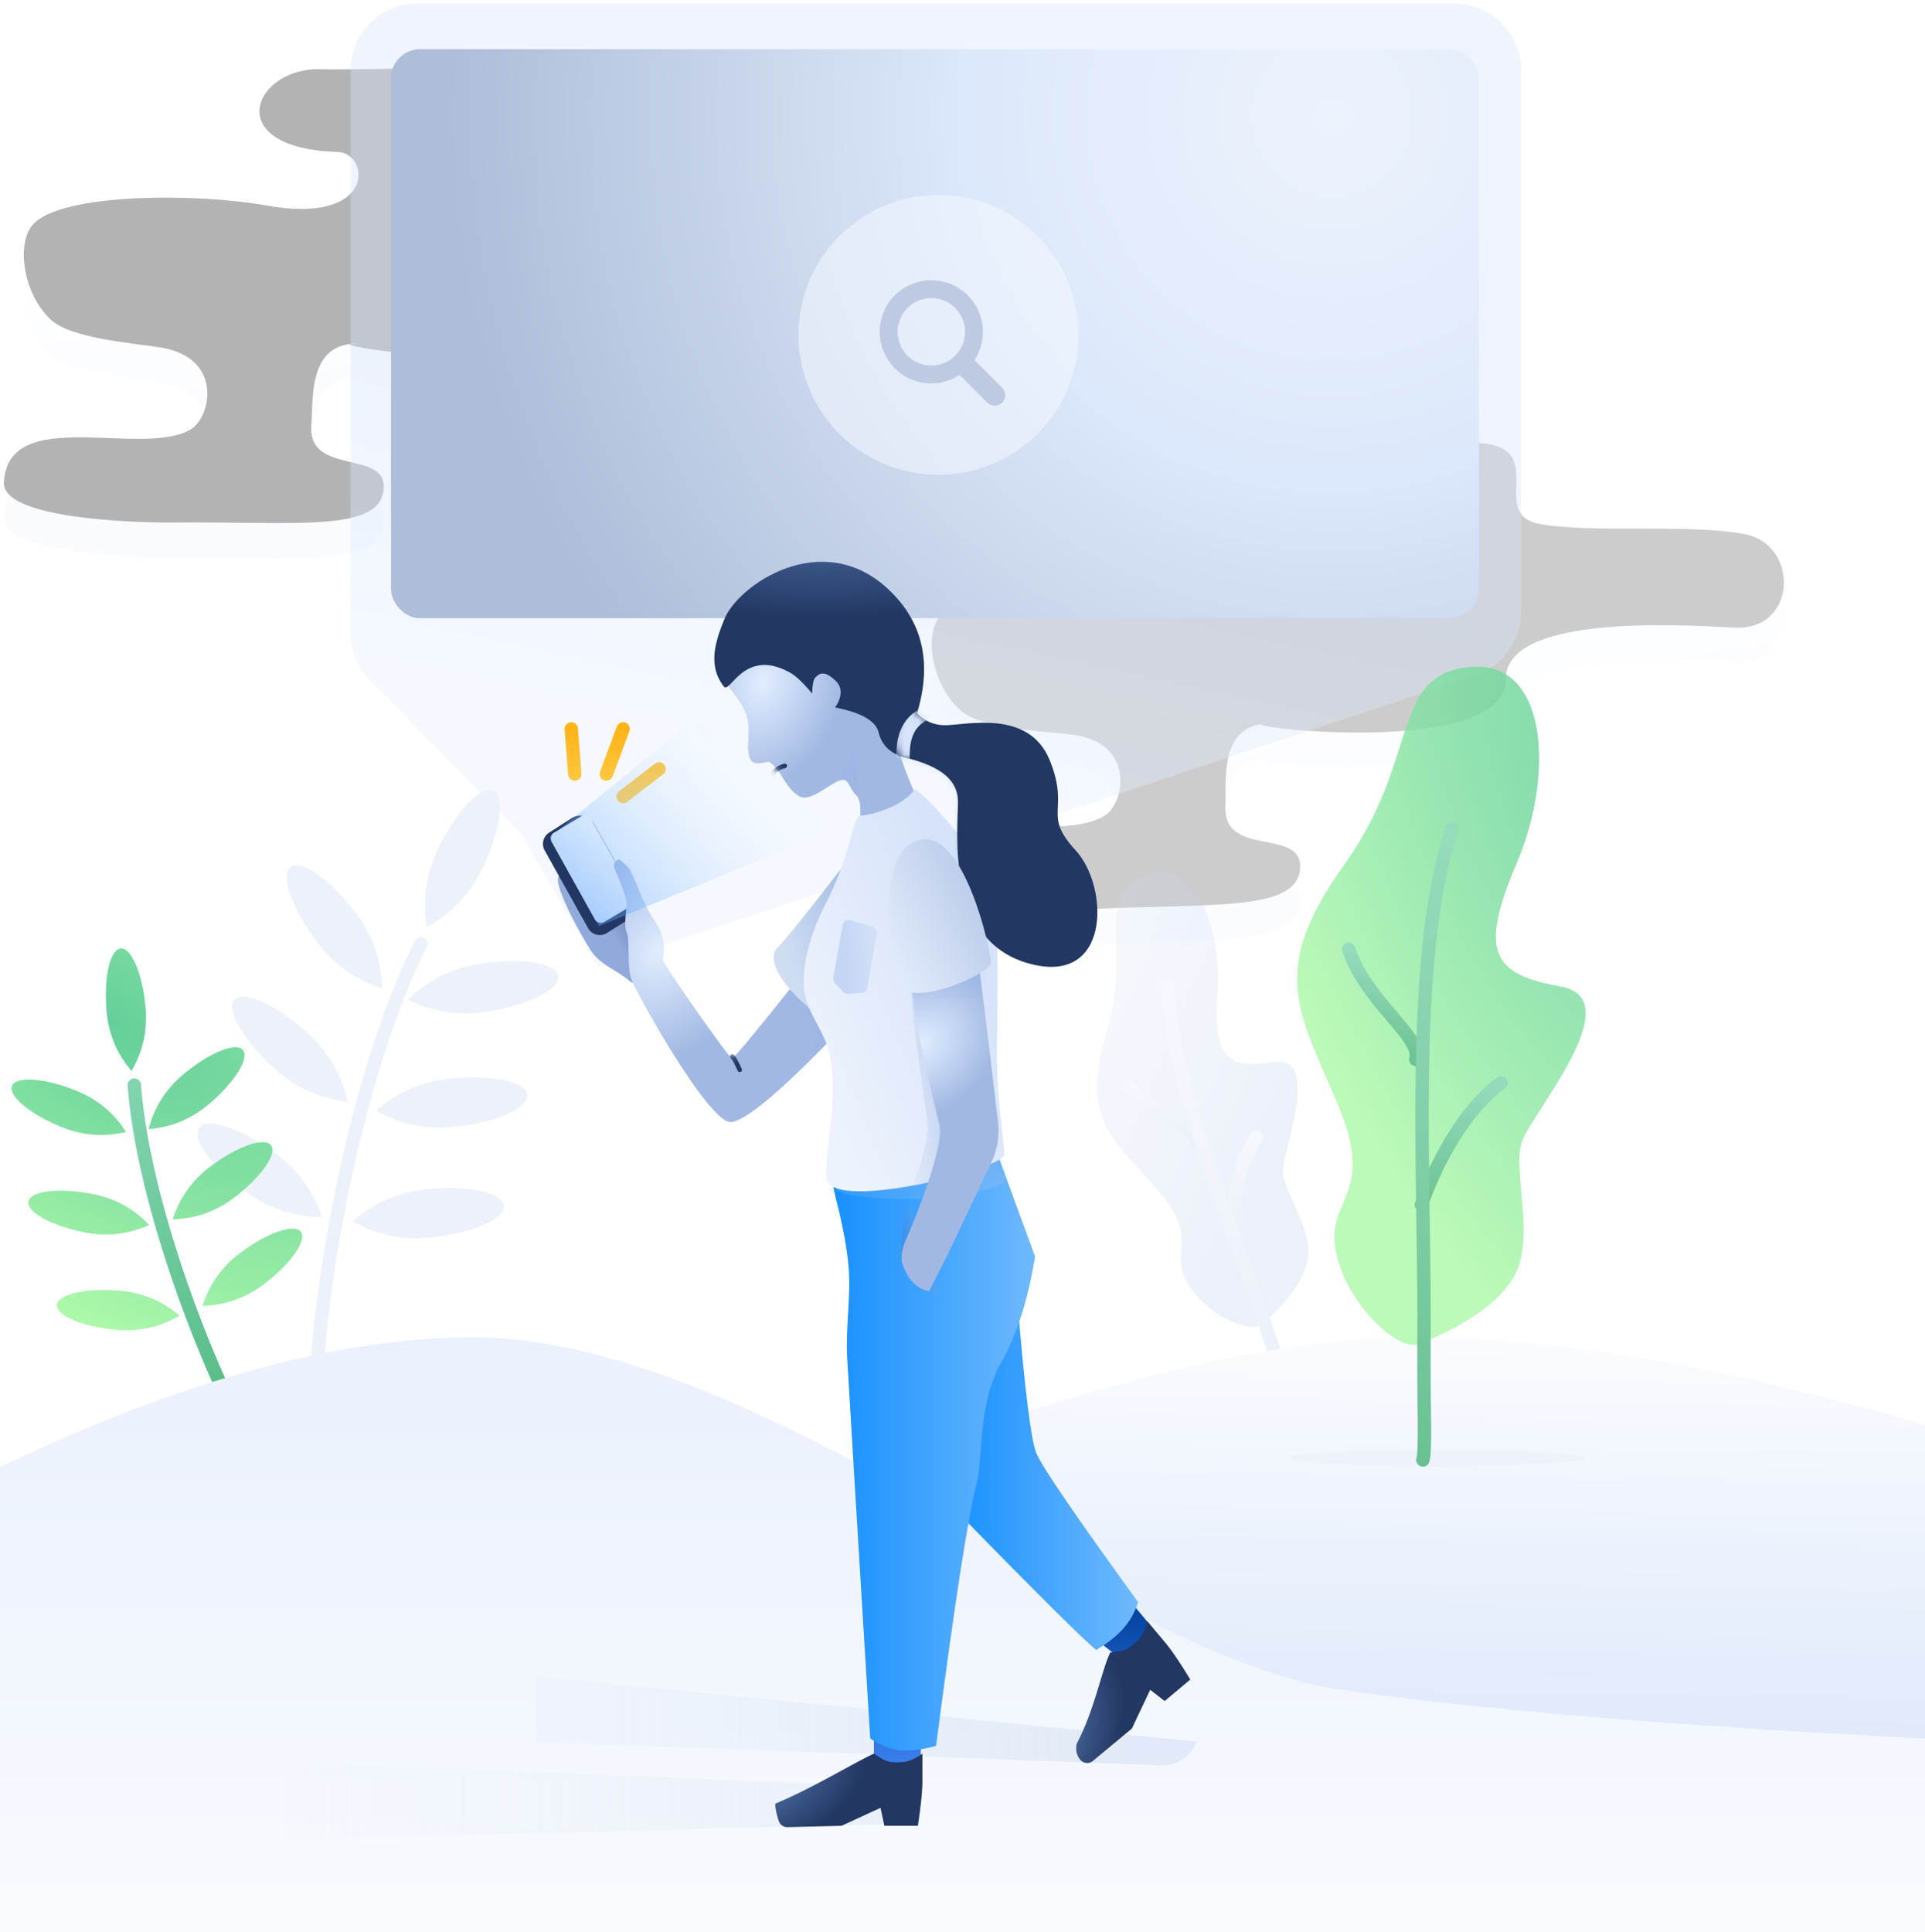 <svg xmlns="http://www.w3.org/2000/svg" xmlns:xlink="http://www.w3.org/1999/xlink" width="276" height="277" viewBox="0 0 276 277">
    <defs>
        <linearGradient id="a" x1="35.922%" x2="53.323%" y1="76.103%" y2="14.208%">
            <stop offset="0%" stop-color="#ECF1FF"/>
            <stop offset="100%" stop-color="#FFF"/>
        </linearGradient>
        <path id="b" d="M80.308 48.693c-.315-9.031-23.85-6.996-32.93-6.124-9.078.87-9.903-11.5-2.07-13.34 7.834-1.838 22.039-.89 29.399-2.587 7.36-1.697-1.95-10.801 8.078-11.899 10.028-1.097 30.764-.08 36.946-.304 9.71-.35 14.691 11.337-2.32 11.867-4.691.146-5.632 10.528 10.203 7.676 9.937-1.79 29.433-1.83 33.49 2.739 2.326 2.621 1.52 9.664-2.48 13.554-2.973 2.889-12.424 3.452-16.126 4.12-8.686 1.567-6.97 9.975-4.008 11.706 7.01 4.097 26.245-3.635 26.76 7.615.228 4.971-17.274 5.774-24.45 5.713-17.6-.149-29.165 1.42-29.977-4.583-.814-6.026 10.937-1.959 10.358-9.367-.303-3.871.509-12.097-7.03-11.665 10.322-.592-33.418 7.075-33.843-5.121z"/>
        <filter id="c" width="110.1%" height="119.1%" x="-5%" y="-9.5%" filterUnits="objectBoundingBox">
            <feGaussianBlur in="SourceAlpha" result="shadowBlurInner1" stdDeviation="4"/>
            <feOffset dy="-5" in="shadowBlurInner1" result="shadowOffsetInner1"/>
            <feComposite in="shadowOffsetInner1" in2="SourceAlpha" k2="-1" k3="1" operator="arithmetic" result="shadowInnerInner1"/>
            <feColorMatrix in="shadowInnerInner1" values="0 0 0 0 0.788 0 0 0 0 0.827 0 0 0 0 0.898 0 0 0 0.337 0"/>
        </filter>
        <path id="d" d="M211.215 101.863c.023-9.037-23.572-7.883-32.677-7.353-9.106.531-9.466-11.863-1.57-13.407 7.897-1.544 22.057-.064 29.475-1.485 7.418-1.42-1.544-10.867 8.518-11.588 10.062-.721 30.746 1.07 36.931 1.079 9.717.014 14.257 11.878-2.762 11.772-4.693-.03-6.023 10.31 9.908 8.053 9.997-1.417 29.482-.728 33.363 3.99 2.228 2.706 1.158 9.714-2.985 13.451-3.078 2.776-12.544 2.985-16.269 3.514-8.739 1.24-7.338 9.707-4.443 11.548 6.85 4.357 26.362-2.65 26.456 8.611.042 4.977-17.478 5.124-24.647 4.794-17.583-.807-29.198.326-29.784-5.702-.588-6.053 11.003-1.548 10.701-8.973-.157-3.88.962-12.07-6.589-11.92 10.338-.204-33.658 5.82-33.626-6.384z"/>
        <filter id="e" width="110.3%" height="119%" x="-5.1%" y="-9.5%" filterUnits="objectBoundingBox">
            <feGaussianBlur in="SourceAlpha" result="shadowBlurInner1" stdDeviation="4"/>
            <feOffset dy="-5" in="shadowBlurInner1" result="shadowOffsetInner1"/>
            <feComposite in="shadowOffsetInner1" in2="SourceAlpha" k2="-1" k3="1" operator="arithmetic" result="shadowInnerInner1"/>
            <feColorMatrix in="shadowInnerInner1" values="0 0 0 0 0.788 0 0 0 0 0.827 0 0 0 0 0.898 0 0 0 0.337 0"/>
        </filter>
        <linearGradient id="f" x1="45.05%" x2="53.264%" y1="81.589%" y2="50%">
            <stop offset="0%" stop-color="#E6EFFF"/>
            <stop offset="100%" stop-color="#D6E3FA"/>
        </linearGradient>
        <linearGradient id="h" x1="53.198%" x2="50%" y1="66.71%" y2="100%">
            <stop offset="0%" stop-color="#FFF" stop-opacity="0"/>
            <stop offset="100%" stop-color="#FFF" stop-opacity="0"/>
        </linearGradient>
        <path id="g" d="M9.6 0h148.614a9.6 9.6 0 0 1 9.6 9.6v77.672a9.6 9.6 0 0 1-6.576 9.112L35.45 138.134 24.552 119.24 2.746 97.001A9.6 9.6 0 0 1 0 90.279V9.6A9.6 9.6 0 0 1 9.6 0z"/>
        <radialGradient id="i" cx="86.341%" cy="11.342%" r="155.447%" fx="86.341%" fy="11.342%" gradientTransform="scale(-.523 -1) rotate(-42.137 -.688 3.263)">
            <stop offset="0%" stop-color="#EDF3FD"/>
            <stop offset="40.887%" stop-color="#DCE8FB"/>
            <stop offset="100%" stop-color="#AEBDD8"/>
        </radialGradient>
        <linearGradient id="j" x1="31.669%" y1="-9.213%" y2="50%">
            <stop offset="0%" stop-color="#CFDDF3"/>
            <stop offset="100%" stop-color="#A1B8E3"/>
        </linearGradient>
        <linearGradient id="k" x1="50%" x2="50%" y1="0%" y2="100%">
            <stop offset="0%" stop-color="#CFDDF3"/>
            <stop offset="100%" stop-color="#A1B8E3"/>
        </linearGradient>
        <linearGradient id="l" x1="50%" x2="50%" y1="0%" y2="100%">
            <stop offset="0%" stop-color="#80D4AE"/>
            <stop offset="100%" stop-color="#4CB67D"/>
        </linearGradient>
        <radialGradient id="m" cx="71.886%" cy="15.465%" r="90.472%" fx="71.886%" fy="15.465%" gradientTransform="matrix(-.933 .311 -.784 -1.753 1.51 .202)">
            <stop offset="0%" stop-color="#64CF9B"/>
            <stop offset="100%" stop-color="#ADF9A9"/>
        </radialGradient>
        <linearGradient id="n" x1="12.03%" x2="20.148%" y1="-13.871%" y2="104.636%">
            <stop offset="0%" stop-color="#FFF"/>
            <stop offset="100%" stop-color="#D6E3FA"/>
        </linearGradient>
        <linearGradient id="o" x1="50%" x2="50%" y1="100%" y2="-97.524%">
            <stop offset="0%" stop-color="#FFF"/>
            <stop offset="100%" stop-color="#D6E3FA"/>
        </linearGradient>
        <filter id="p" width="240.8%" height="2593.5%" x="-70.4%" y="-1246.8%" filterUnits="objectBoundingBox">
            <feGaussianBlur in="SourceGraphic" stdDeviation="9.961 0"/>
        </filter>
        <radialGradient id="q" cx="71.886%" cy="15.465%" r="104.446%" fx="71.886%" fy="15.465%" gradientTransform="matrix(-.808 .269 -1.282 -.804 1.498 .086)">
            <stop offset="0%" stop-color="#64CF9B"/>
            <stop offset="100%" stop-color="#ADF9A9"/>
        </radialGradient>
        <linearGradient id="r" x1="92.092%" x2="-46.029%" y1="16.056%" y2="16.056%">
            <stop offset="0%" stop-color="#D0DCF1"/>
            <stop offset="100%" stop-color="#FFF" stop-opacity="0"/>
        </linearGradient>
        <linearGradient id="s" x1="50%" x2="50%" y1="0%" y2="100%">
            <stop offset="0%" stop-color="#003F9B"/>
            <stop offset="100%" stop-color="#3D82F0"/>
        </linearGradient>
        <linearGradient id="t" x1="106.627%" x2="0%" y1="100%" y2="100%">
            <stop offset="0%" stop-color="#75BCFC"/>
            <stop offset="100%" stop-color="#1790FF"/>
        </linearGradient>
        <path id="u" d="M.153 5.205C.153 6.31 1.838 11.1 2.36 16.95c.368 4.119-.446 8.763-.202 13.017.393 6.864 1.495 25.069 3.305 54.614 1.234.9 2.547 1.455 3.938 1.662 1.391.207 3.227.012 5.506-.586 2.62-20.199 4.563-32.766 5.83-37.702.914-3.564.13-11.34 3.49-17.253 2.238-3.942 3.864-9.01 4.876-15.203L23.435.032C7.913 2.226.153 3.95.153 5.205z"/>
        <linearGradient id="v" x1="89.265%" x2="79.854%" y1="83.22%" y2="25.681%">
            <stop offset="0%" stop-color="#CFDDF3" stop-opacity=".478"/>
            <stop offset="100%" stop-color="#A1B8E3"/>
        </linearGradient>
        <linearGradient id="x" x1="113%" x2="50%" y1="45.116%" y2="88.615%">
            <stop offset="0%" stop-color="#CFDDF3" stop-opacity=".174"/>
            <stop offset="100%" stop-color="#5477B8"/>
        </linearGradient>
        <radialGradient id="y" cx="100%" r="74.659%" fx="100%" fy="50%" gradientTransform="matrix(-.252 .872 -.829 -.906 1.666 .081)">
            <stop offset="0%" stop-color="#47689B"/>
            <stop offset="100%" stop-color="#223762"/>
        </radialGradient>
        <radialGradient id="z" cx="100%" r="75.164%" fx="100%" fy="50%" gradientTransform="matrix(-.25 .866 -.801 -.925 1.65 .097)">
            <stop offset="0%" stop-color="#47689B"/>
            <stop offset="100%" stop-color="#223762"/>
        </radialGradient>
        <radialGradient id="B" cx="20.393%" cy="34.859%" r="41.17%" fx="20.393%" fy="34.859%" gradientTransform="matrix(.924 .368 -.483 1.129 .184 -.12)">
            <stop offset="0%" stop-color="#E1EDFF"/>
            <stop offset="100%" stop-color="#A1B8E3"/>
        </radialGradient>
        <path id="A" d="M.21 7.54c.248.775 2.453 2.845 2.99 5.165.32 1.38.08 2.762.08 3.828 0 2.856.945 2.747 2.955 2.315 1.882 1.114 2.209 3.61 4.31 4.91 2.103 1.298 5.734-3.4 6.931-2.061.392.437.616 1.273 1.4 2.06.544.547.668 2.003.372 4.367 4.746-.696 7.39-2.311 7.93-4.846-.875-1.764-2.901-7.245-2.901-8.74 0-1.496 3.348-7.2-5.777-12.736C9.376-3.733-.184 6.307.21 7.541z"/>
        <linearGradient id="D" x1="80.672%" x2="50%" y1="11.93%" y2="43.951%">
            <stop offset="0%" stop-color="#5D6FAA"/>
            <stop offset="100%" stop-color="#90AADB"/>
        </linearGradient>
        <linearGradient id="E" x1="50%" x2="50%" y1="100%" y2="0%">
            <stop offset="0%" stop-color="#EDF3FD"/>
            <stop offset="100%" stop-color="#FFF"/>
        </linearGradient>
        <radialGradient id="G" cx="20.393%" cy="34.859%" r="42.095%" fx="20.393%" fy="34.859%" gradientTransform="matrix(.904 .36 -.541 .964 .208 -.06)">
            <stop offset="0%" stop-color="#E1EDFF"/>
            <stop offset="100%" stop-color="#A1B8E3"/>
        </radialGradient>
        <path id="F" d="M25.703 18.162c-5.498 6.921-8.384 10.381-8.658 10.381-.412 0-9.882-13.492-9.882-14.108 0-.617.675-3.032-1.199-5.61C4.09 6.25 2.946 1.736 1.959.932.973.127.966-.223.47.21c-.495.436-.463.808 0 1.758.464.949 1.49 3.677 1.49 4.379 0 .702-.475 3.203 0 4.155.474.952.02 4.658.61 6.546.588 1.888 11.264 21.042 14.397 20.63 2.088-.274 6.821-4.198 14.198-11.772 1.143-3.338.777-5.631-1.098-6.88-1.876-1.248-3.33-1.536-4.364-.865z"/>
        <linearGradient id="I" x1="9.919%" x2="74.142%" y1="45.316%" y2="16.957%">
            <stop offset="0%" stop-color="#CFDDF3"/>
            <stop offset="100%" stop-color="#A1B8E3"/>
        </linearGradient>
        <linearGradient id="J" x1="10.719%" x2="71.259%" y1="73.265%" y2="21.608%">
            <stop offset="0%" stop-color="#EDF3FD"/>
            <stop offset="100%" stop-color="#D6E3FA"/>
        </linearGradient>
        <linearGradient id="K" x1="-8.955%" x2="116.824%" y1="107.033%" y2="58.252%">
            <stop offset="0%" stop-color="#D1DEF3" stop-opacity=".126"/>
            <stop offset="100%" stop-color="#A4BAE4"/>
        </linearGradient>
        <radialGradient id="L" cy="0%" r="40.916%" fx="50%" fy="0%" gradientTransform="matrix(0 1 -2.465 0 .5 -.5)">
            <stop offset="0%" stop-color="#47689B"/>
            <stop offset="100%" stop-color="#223762"/>
        </radialGradient>
        <path id="M" d="M2.606.285c0 .756 1.682 3.027 4.693 3.027 3.012 0 12.025-2.343 15.013 4.98 2.988 7.323-1.137 7.667 3.73 12.957 4.868 5.289 5.054 19.609-6.845 16.184C7.3 34.01 9.175 18.443 9.175 14.29c0-4.153-4.472-5.637-8.485-6.574C-1.497 3.312 2.606-.47 2.606.286z"/>
        <radialGradient id="P" cx="20.393%" cy="34.859%" r="68.346%" fx="20.393%" fy="34.859%" gradientTransform="matrix(.557 .222 -1.052 .188 .457 .238)">
            <stop offset="0%" stop-color="#E1EDFF"/>
            <stop offset="100%" stop-color="#A1B8E3"/>
        </radialGradient>
        <path id="O" d="M5.566 28.793C4.826 25.624.54 8.683 1.518 4.433c.98-4.249 8.516-6.312 9.304-1.287.49 3.128 1.535 11.53 3.133 25.21a10.56 10.56 0 0 1-.944 5.743L6.839 47.14 4.084 52.56c-1.71-.285-2.964-1.521-3.761-3.709-.39-1.07-.149-2.31.409-3.593 2.396-5.511 5.435-13.895 4.834-16.465z"/>
        <linearGradient id="R" x1="34.804%" x2="112.133%" y1="108.716%" y2="50%">
            <stop offset="0%" stop-color="#E3EDFE"/>
            <stop offset="100%" stop-color="#B8C8E6"/>
        </linearGradient>
        <linearGradient id="S" x1="169.484%" x2="50%" y1="30.426%" y2="100%">
            <stop offset="0%" stop-color="#D2DFF5" stop-opacity=".543"/>
            <stop offset="100%" stop-color="#C5D5F5"/>
        </linearGradient>
        <linearGradient id="T" x1="50%" x2="50%" y1="0%" y2="100%">
            <stop offset="0%" stop-color="#FFB417"/>
            <stop offset="100%" stop-color="#FECC4C"/>
        </linearGradient>
        <linearGradient id="U" x1="71.03%" x2="7.462%" y1="42.707%" y2="92.85%">
            <stop offset="0%" stop-color="#FFF" stop-opacity="0"/>
            <stop offset="100%" stop-color="#4C9CFE"/>
        </linearGradient>
    </defs>
    <g fill="none" fill-rule="evenodd" transform="translate(-37.241 .48)">
        <g opacity=".3" transform="matrix(-1 0 0 1 203.055 0)">
            <use fill="url(#a)" xlink:href="#b"/>
            <use fill="#000" filter="url(#c)" xlink:href="#b"/>
        </g>
        <g opacity=".2" transform="matrix(-1 0 0 1 464.365 0)">
            <use fill="url(#a)" xlink:href="#d"/>
            <use fill="#000" filter="url(#e)" xlink:href="#d"/>
        </g>
        <g transform="translate(87.503)">
            <g opacity=".4">
                <use fill="url(#f)" xlink:href="#g"/>
                <use fill="url(#h)" xlink:href="#g"/>
            </g>
            <rect width="155.996" height="81.583" x="5.799" y="6.577" fill="url(#i)" rx="4.16"/>
            <g transform="translate(64.22 27.47)">
                <ellipse cx="20.074" cy="20.064" fill="#F1F6FF" opacity=".6" rx="20.074" ry="20.064"/>
                <path d="M7.156 6.984h29.977V36.96H7.156z"/>
                <path fill="#B1C0DB" fill-opacity=".777" fill-rule="nonzero" d="M29.199 27.65l-3.907-3.907c-.021-.021-.046-.036-.067-.055a7.395 7.395 0 1 0-2.113 2.113c.019.022.033.046.054.067l3.907 3.908A1.503 1.503 0 0 0 29.2 27.65zm-10.151-3.194a4.831 4.831 0 1 1 0-9.663 4.831 4.831 0 0 1 0 9.663z"/>
            </g>
        </g>
        <g opacity=".206">
            <path fill="url(#j)" d="M23.111 65.1c-1.689 1.493-8.111-1.494-10.658-6.131-2.546-4.637 2.178-6.287-4.247-13.703C1.78 37.85-2.342 35.01 1.557 22.786 5.457 10.562.07 3.769 7.187.58c7.117-3.19 11.216 7.395 10.4 16.705-.817 9.31.853 11.24 7.814 10.275 6.962-.965 1.093 12.703 1.093 15.686 0 2.984 4.221 8.525 3.345 12.694-.875 4.17-5.039 7.666-6.728 9.16z" transform="rotate(-1 7240.192 -11049.626)"/>
            <path stroke="url(#k)" stroke-linecap="round" stroke-width="1.92" d="M19.045 52.102c0-2.29.579-9.424 3.727-13.77" transform="rotate(-1 7240.192 -11049.626)"/>
            <path stroke="url(#k)" stroke-linecap="round" stroke-width="1.92" d="M4.545 38.74c0-2.29 6.43-3.897 9.579-8.242" transform="scale(-1 1) rotate(1 -7230.857 -12119.241)"/>
            <path stroke="url(#k)" stroke-linecap="round" stroke-width="1.92" d="M26.904 75.824c0-.974-1.678-5.366-3.282-10.454C18.6 49.436 10.505 29.815 10.505 16.218" transform="rotate(-1 7240.192 -11049.626)"/>
        </g>
        <path stroke="#EDF1FA" stroke-linecap="round" stroke-width="1.92" d="M82.662 206.57c-1.46-11.895 3.965-49.926 14.916-71.716"/>
        <path fill="#EDF1FA" d="M92.048 141.218c-3.81-1.205-6.922-3.41-9.339-6.617-3.624-4.81-5.32-9.646-3.787-10.801 1.534-1.156 5.715 1.807 9.34 6.617 2.416 3.207 3.678 6.807 3.786 10.801zm3.694 1.626c2.852-2.798 6.261-4.512 10.227-5.14 5.949-.942 11.015-.169 11.315 1.728.3 1.896-4.279 4.197-10.227 5.139-3.966.628-7.738.052-11.315-1.727zm-4.572 15.923c2.995-2.645 6.49-4.177 10.483-4.597 5.99-.63 11.008.408 11.209 2.317.2 1.91-4.493 3.968-10.483 4.597-3.993.42-7.73-.352-11.209-2.317zm-3.365 15.869c2.994-2.645 6.489-4.178 10.482-4.597 5.99-.63 11.008.408 11.209 2.317.2 1.91-4.493 3.967-10.483 4.597-3.993.42-7.73-.353-11.208-2.317zm10.633-42.189c-.656-3.941-.104-7.716 1.656-11.325 2.64-5.414 6.18-9.12 7.905-8.278 1.726.841.984 5.912-1.656 11.325-1.76 3.61-4.395 6.368-7.905 8.278zm-11.369 25.02c-3.97-.456-7.446-2.027-10.43-4.714-4.476-4.03-7.063-8.454-5.778-9.88 1.284-1.427 5.954.683 10.43 4.713 2.984 2.687 4.91 5.98 5.778 9.88zm-3.661 16.554c-3.996-.039-7.618-1.238-10.866-3.598-4.873-3.54-7.908-7.669-6.78-9.222 1.129-1.553 5.994.057 10.866 3.598 3.249 2.36 5.508 5.434 6.78 9.222z"/>
        <path stroke="url(#l)" stroke-linecap="round" stroke-width="1.92" d="M10.042 73.396c0-9.689 8.101-39.674 19.036-56.08" transform="rotate(-38 242.865 46.392)"/>
        <path fill="url(#m)" d="M24.014 21.878c-2.939-1.343-5.22-3.42-6.843-6.231-2.434-4.217-3.318-8.265-1.974-9.041 1.344-.776 4.408 2.013 6.842 6.23 1.623 2.812 2.282 5.826 1.975 9.042zm2.804 1.668c2.564-1.965 5.469-3.003 8.713-3.117 4.867-.17 8.856.95 8.91 2.501.054 1.552-3.847 2.947-8.714 3.117-3.244.113-6.214-.72-8.91-2.501zM21.58 35.874c2.664-1.828 5.62-2.713 8.865-2.656 4.869.085 8.794 1.412 8.767 2.964-.027 1.551-3.996 2.74-8.865 2.656-3.246-.057-6.168-1.045-8.767-2.964zm-4.264 12.402c2.664-1.827 5.618-2.713 8.864-2.656 4.87.085 8.794 1.412 8.767 2.964-.027 1.552-3.996 2.741-8.865 2.656-3.246-.056-6.168-1.044-8.766-2.964zm12.69-32.808c-.138-3.227.677-6.202 2.445-8.925C35.103 2.46 38.308-.167 39.61.68c1.302.846.207 4.842-2.445 8.926-1.768 2.722-4.155 4.677-7.16 5.863zM18.417 34.426c-3.14-.757-5.776-2.36-7.906-4.81-3.194-3.675-4.834-7.48-3.663-8.499 1.171-1.018 4.71 1.136 7.906 4.81 2.13 2.45 3.35 5.284 3.663 8.5zm-4.57 12.924c-3.202-.425-5.99-1.744-8.365-3.958-3.56-3.321-5.59-6.934-4.531-8.069 1.058-1.135 4.804.637 8.365 3.958 2.374 2.214 3.885 4.904 4.532 8.069z" transform="rotate(-38 242.865 46.392)"/>
        <path fill="url(#n)" d="M0 214.527c18.146-6.886 64.37-23.264 105.02-23.264 40.648 0 91.036 26.51 123.554 29.52 21.678 2.005 60.4 3.702 116.164 5.091v40.408H0v-51.755z" transform="matrix(-1 0 0 1 344.738 0)"/>
        <path fill="url(#o)" d="M0 230.935c18.146-11.742 64.37-39.672 105.02-39.672 40.648 0 91.036 45.209 123.554 50.34 21.678 3.42 60.4 6.314 116.164 8.683v68.906H0v-88.257z"/>
        <ellipse cx="243.211" cy="208.519" fill="#8699BF" filter="url(#p)" opacity=".2" rx="21.216" ry="1.198"/>
        <g opacity=".822">
            <path fill="url(#q)" d="M33.835 95.305c-2.473 2.187-11.875-2.187-15.603-8.975-3.728-6.788 3.187-9.204-6.219-20.061S-3.428 51.254 2.28 33.359C7.988 15.463.102 5.518 10.522.849c10.42-4.67 16.42 10.826 15.225 24.456-1.196 13.63 1.249 16.455 11.44 15.042 10.192-1.412 1.6 18.598 1.6 22.965 0 4.368 6.18 12.48 4.898 18.584-1.282 6.104-7.378 11.222-9.85 13.41z" transform="rotate(18 -168.529 797.177)"/>
            <path stroke="url(#l)" stroke-linecap="round" stroke-width="1.92" d="M27.882 76.278c0-3.353.847-13.798 5.456-20.159" transform="rotate(18 -168.529 797.177)"/>
            <path stroke="url(#l)" stroke-linecap="round" stroke-width="1.92" d="M6.654 56.716c0-3.352 9.415-5.705 14.023-12.067" transform="scale(-1 1) rotate(-18 182.195 883.458)"/>
            <path stroke="url(#l)" stroke-linecap="round" stroke-width="1.92" d="M39.387 111.007c0-1.426-2.457-7.856-4.804-15.305-7.352-23.328-19.204-52.053-19.204-71.958" transform="rotate(18 -168.529 797.177)"/>
        </g>
        <path fill="url(#r)" d="M114.13 239.885l94.689 9.33a5.208 5.208 0 0 1-5.09 3.414l-89.599-3.415M78.17 252.11l90.51 3.705v5.108l-90.75 2.415" opacity=".5"/>
        <g>
            <path fill="url(#s)" d="M47.707 171.735v-4.2h6.713v5.146l-4.5.606zM83.595 157.708l-3.524-2.774 4.424-5.855 3.248 3.89z" transform="translate(114.833 80.052)"/>
            <path fill="url(#t)" d="M68.296 106.177c1.047 12.537 1.941 19.736 2.683 21.597.742 1.861 5.61 8.992 14.606 21.392-.464 1.467-1.178 2.736-2.142 3.807-1.358 1.51-2.77 2.382-3.859 3.057-1.762-1.403-8.39-7.988-19.881-19.756-.971-6.436-.971-11.417 0-14.942.97-3.525 3.835-8.576 8.593-15.155z" transform="translate(114.833 80.052)"/>
            <g transform="translate(156.547 164.18)">
                <mask id="w" fill="#fff">
                    <use xlink:href="#u"/>
                </mask>
                <use fill="url(#t)" xlink:href="#u"/>
                <path fill="url(#v)" d="M1.451 6.362c3.82 1.15 18.092 1.867 24.37-2.12C30.006 1.586 24.833.69 10.3 1.555 1.856 3.993-1.094 5.595 1.452 6.362z" mask="url(#w)" opacity=".5" style="mix-blend-mode:multiply"/>
                <path fill="url(#x)" d="M15.391 20.84c-1.386-.33-2.662-.458-3.8-1.642a6.264 6.264 0 0 1-1.742-4.353c0-2.99.46-5.164 1.377-6.521" mask="url(#w)" opacity=".5" style="mix-blend-mode:multiply"/>
            </g>
            <path fill="url(#y)" d="M73.123 167.525c-.436-2.827-.654-4.968-.654-6.423v-3.92c1.094.802 2.181 1.216 3.263 1.239 1.43.03 1.862 0 3.69-1.24 2.716 1.222 6.902 4.802 12.109 6.934.694.548 1.05 1.236 1.067 2.064a1.28 1.28 0 0 1-1.273 1.307l-7.268.039-5.584-2.572-.55 2.572h-4.8z" transform="scale(-1 1) rotate(40 -167.387 -182.132)"/>
            <path fill="url(#z)" d="M34.217 181.233c-.436-2.827-.654-4.968-.654-6.422v-3.921c1.094.803 2.181 1.216 3.263 1.24 1.43.03 1.862 0 3.69-1.24 2.716 1.222 8.937 5.035 14.143 7.167 0 .658-.168 1.491-.505 2.499a1.28 1.28 0 0 1-1.246.873l-7.757-.196-5.584-2.571-.55 2.571h-4.8z" transform="matrix(-1 0 0 1 203.055 80.052)"/>
            <g transform="translate(141.204 89.88)">
                <mask id="C" fill="#fff">
                    <use xlink:href="#A"/>
                </mask>
                <use fill="url(#B)" xlink:href="#A"/>
                <path fill="#3D82F0" d="M15.163 22.234c1.42-1.078 3.317-4.665 3.317-4.942 0-.184.333 2.729.998 8.74-3.822-1.813-5.26-3.079-4.315-3.798z" mask="url(#C)" opacity=".178" style="mix-blend-mode:multiply"/>
                <path stroke="#223762" stroke-linecap="round" stroke-width=".64" d="M6.554 21.077c.365-.842.99-1.34 2.005-1.632" mask="url(#C)"/>
            </g>
            <path fill="url(#D)" d="M12.664 60.11c-1.847-1.628-4.134-2.186-5.569-4.41-1.435-2.224-5.604-9.699-4.52-10.665 1.084-.966 3.798-3.57 4.821-3.57 1.024 0 2.906 3.95 3.841 5.747.936 1.798 2.512 5.629 2.512 7.21 0 1.581.762 7.317-1.085 5.689z" transform="translate(114.833 80.052)"/>
            <path fill="#223762" d="M115.976 118.892l3.252-2.076a2.24 2.24 0 0 1 3.153.783l6.15 10.837a1.92 1.92 0 0 1-.649 2.574l-3.626 2.276a1.92 1.92 0 0 1-2.697-.69l-6.226-11.15a1.92 1.92 0 0 1 .643-2.554z"/>
            <path fill="url(#E)" d="M1.85 2.904L5.779.532A.96.96 0 0 1 7.11.88l6.311 11.131a.96.96 0 0 1-.346 1.3L9.04 15.698a.96.96 0 0 1-1.328-.36L1.507 4.194a.96.96 0 0 1 .343-1.289z" transform="translate(114.833 116.004)"/>
            <g transform="translate(125.141 122.715)">
                <mask id="H" fill="#fff">
                    <use xlink:href="#F"/>
                </mask>
                <use fill="url(#G)" xlink:href="#F"/>
                <path fill="#3D82F0" d="M23.5 18.82c1.684 2.086 3.237 3.854 4.66 5.301 1.216 3.142.286 5.468 1.216 5.143.93-.324 2.711-9.09 1.82-10.445-.376-.572-3.094-2.878-5.17-2.503-.804.145-1.645.98-2.526 2.503z" mask="url(#H)" opacity=".15" style="mix-blend-mode:multiply"/>
                <path stroke="#223762" stroke-linecap="round" stroke-width=".64" d="M17.098 28.26c.289.25.715 1.177 1.064 1.933" mask="url(#H)"/>
            </g>
            <path fill="url(#I)" d="M39.673 64.953c-3.66-2.639-7.903-7.486-5.782-9.631 2.121-2.145 10.136-12.627 11.791-14.82 1.655-2.194 3.796 11.557 1.505 14.82-2.29 3.263-4.391 6.926-7.514 9.63z" transform="translate(114.833 80.052)"/>
            <path fill="url(#J)" d="M40.892 88.415c-.48-3.417 2.445-13.77-.233-19.923-1.153-2.65-2.903-4.79-3.019-7.754-.16-4.097 1.71-8.893 2.772-10.93 4.084-7.824 3.99-12.172 5.172-13.41 1.709 0 6.297-1.295 7.982-3.802 1.89 1.057 8.442 8.587 10.427 12.779 1.985 4.191 1.352 17.09 1.352 24.815 0 7.723 1.061 12.805 1.061 14.808 0 2.004-24.817 8.388-25.514 3.417z" transform="translate(114.833 80.052)"/>
            <path fill="url(#K)" d="M53.3 89.407c1.421-3.932 2.132-6.678 2.132-8.239 0-2.34-3.199-19.51-2.133-21.426.711-1.277 3.381 4.564 8.01 17.523-1.969 5.446-3.28 8.801-3.935 10.067-.654 1.266-2.012 1.957-4.075 2.075z" style="mix-blend-mode:multiply" transform="translate(114.833 80.052)"/>
            <path fill="url(#L)" d="M35.62 15.87c-6.417-3.527-8.45 2.896-9.388 2.08-2.478-3.123-1.17-6.673 0-9.638 1.966-4.988 13.993-13.218 23.472-4.424 6.32 5.863 6.874 13.834 1.662 23.915-1.591-.596-2.589-1.71-2.993-3.342-.403-1.631-2.476-2.82-6.217-3.566 1.049-1.61 1.049-2.904 0-3.882-1.573-1.466-2.255-.99-2.74-.502-.334.16-.52.96-.558 2.397-1.332-1.598-2.412-2.61-3.238-3.038z" transform="translate(114.833 80.052)"/>
            <g transform="translate(165.417 100.185)">
                <mask id="N" fill="#fff">
                    <use xlink:href="#M"/>
                </mask>
                <use fill="#223762" xlink:href="#M"/>
                <path fill="#223762" d="M.874 7.374c3.205-.888 10.213-.848 12.27 3.12 2.057 3.968 5.458 21.883-2.112 22.653C3.462 33.917-2.332 8.263.874 7.374z" mask="url(#N)" opacity=".3" style="mix-blend-mode:multiply"/>
                <path stroke="#D6E3FA" stroke-linecap="round" stroke-linejoin="round" stroke-width="1.92" d="M1.287 8.029c0-1.75.088-4.753 2.885-6.22" mask="url(#N)"/>
            </g>
            <g transform="translate(166.376 132.062)">
                <mask id="Q" fill="#fff">
                    <use xlink:href="#O"/>
                </mask>
                <use fill="url(#P)" xlink:href="#O"/>
                <path fill="#3D82F0" d="M2.011 10.075c2.917.662 8.126.995 10.404 0 1.518-.663 1.278-2.022-.72-4.076-8.4 2.276-11.628 3.635-9.684 4.076z" mask="url(#Q)" opacity=".15" style="mix-blend-mode:multiply"/>
            </g>
            <path fill="url(#R)" d="M51.36 60.5c-1.275-3.735-3.648-18.931 2.826-20.602 6.474-1.67 10.303 15.923 10.303 17.58 0 1.658-11.855 6.756-13.13 3.021z" transform="translate(114.833 80.052)"/>
            <path fill="url(#S)" d="M43.505 51.567l3.114.365a.96.96 0 0 1 .848.953v7.78a.96.96 0 0 1-.735.934l-1.798.432a.96.96 0 0 1-.802-.167l-1.317-.991a.96.96 0 0 1-.382-.767V52.52a.96.96 0 0 1 1.072-.953z" transform="rotate(10 -355.134 753.102)"/>
            <g stroke="url(#T)" stroke-linecap="round" stroke-width="1.92" transform="translate(119.148 104.02)">
                <path d="M.5 6.471L0 0M5.034 6.471L7.432 0M7.432 9.703l5.154-3.954"/>
            </g>
            <path fill="url(#U)" d="M1.199 39.468L35.09 11.984l13.097 23.874L8.275 52.25z" opacity=".461" transform="translate(114.833 80.052)"/>
        </g>
    </g>
</svg>
